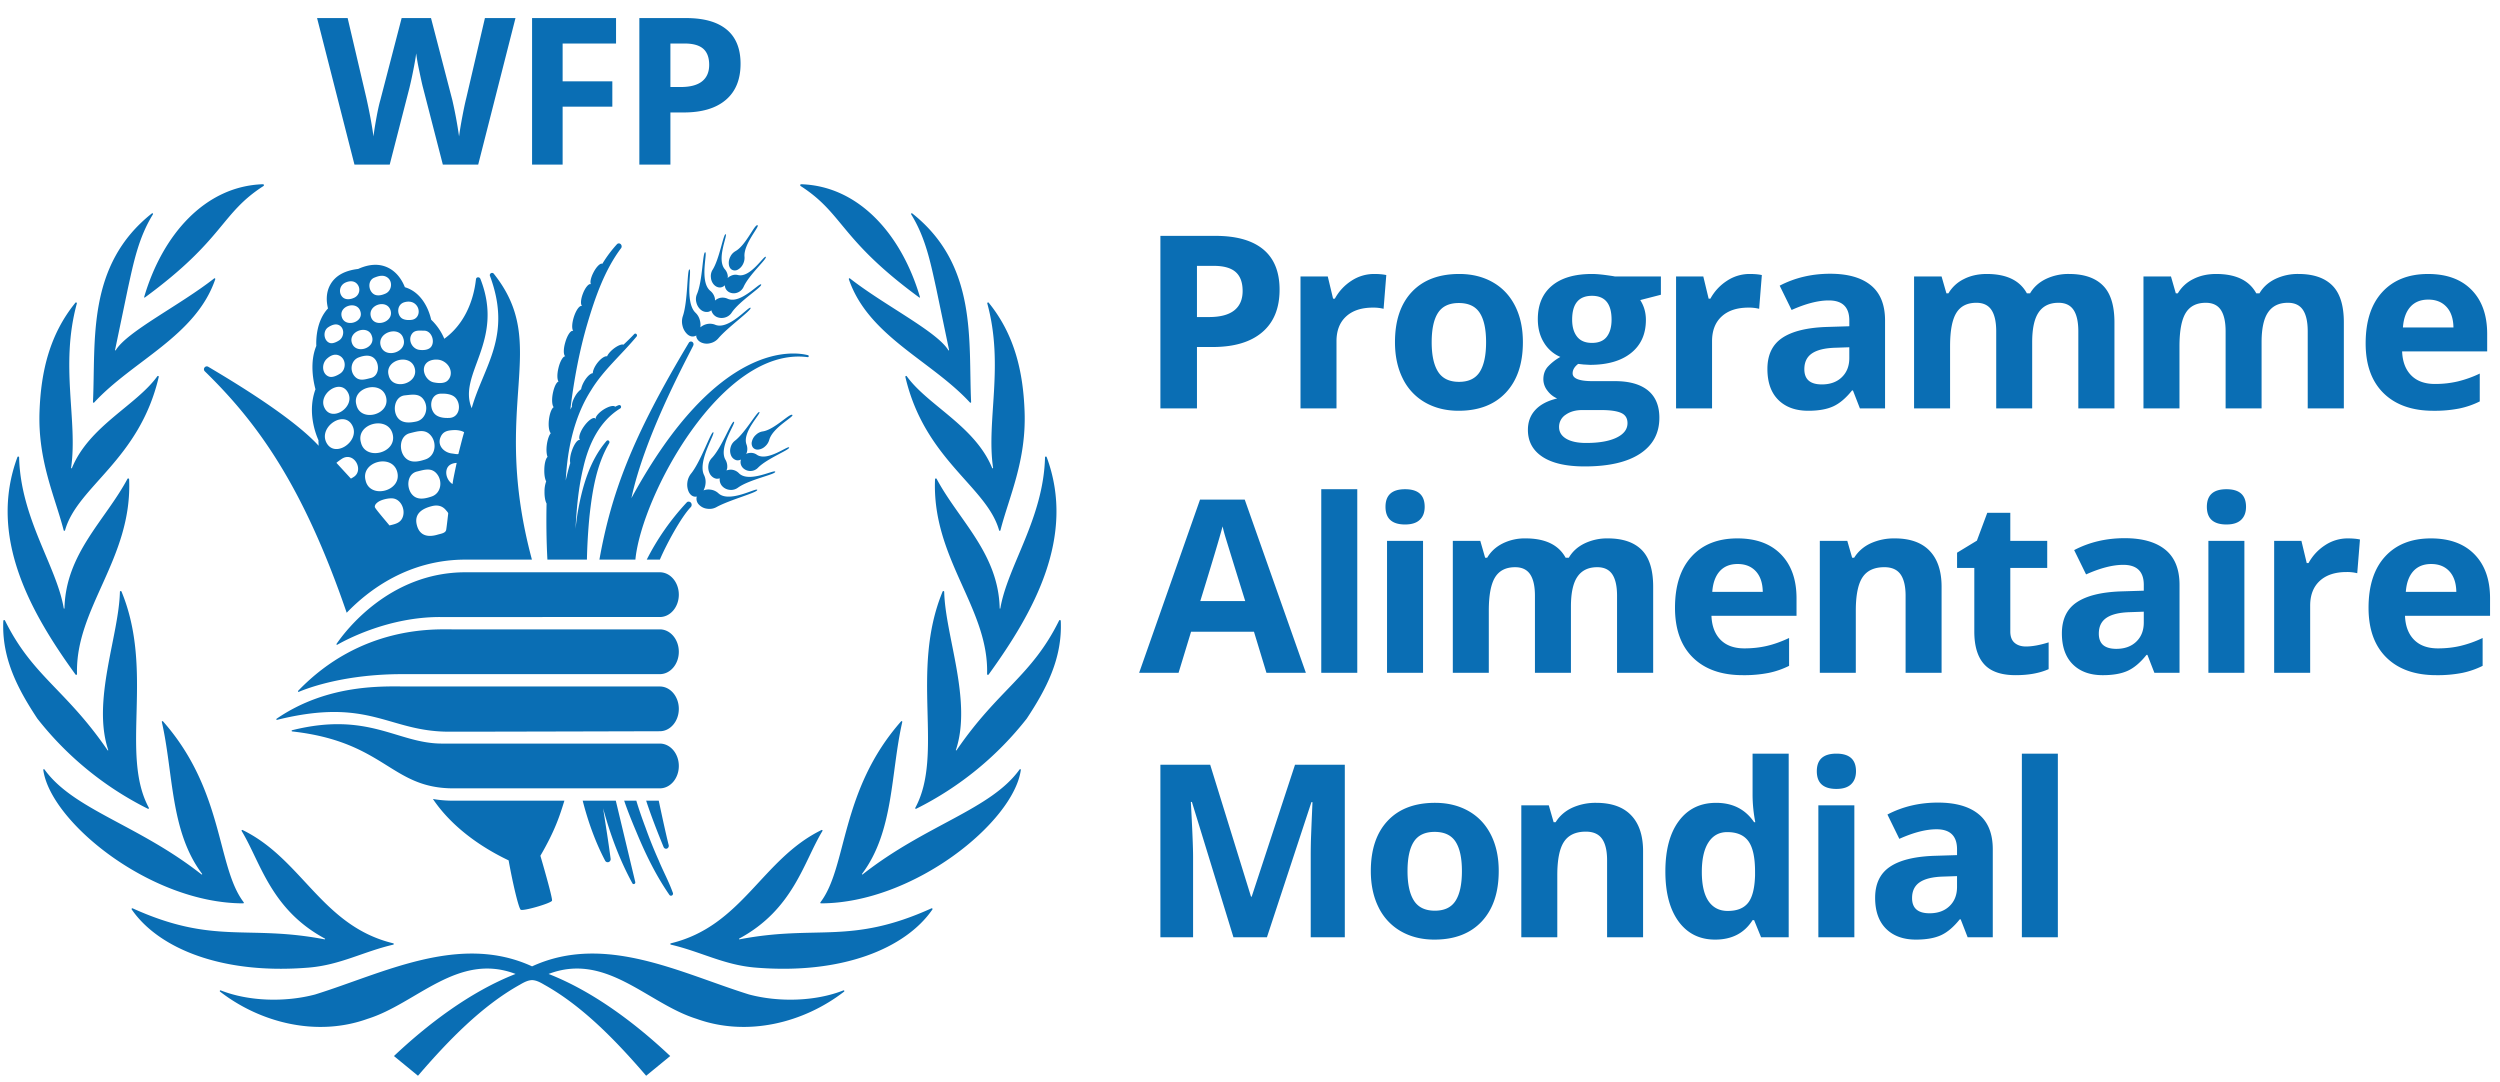 <svg width="134" height="58" xmlns="http://www.w3.org/2000/svg"><path d="M35.934 4.664h.548c.511 0 .895-.101 1.149-.304.254-.202.381-.497.381-.883 0-.39-.107-.678-.319-.865-.214-.186-.547-.28-1.002-.28h-.757v2.332zm3.76-1.246c0 .845-.265 1.491-.793 1.938-.528.449-1.279.672-2.253.672h-.714v2.793h-1.665V.969h2.508c.952 0 1.676.204 2.172.615.496.41.745 1.021.745 1.834zm-9.537 5.403h-1.638V.969h4.501v1.363h-2.863v2.026h2.664v1.359h-2.664v3.104zm-4.525 0h-1.896l-1.063-4.125c-.04-.147-.107-.45-.202-.91a10.34 10.34 0 0 1-.164-.927c-.021.194-.075.505-.16.932a21.01 21.01 0 0 1-.2.916l-1.058 4.114h-1.89L16.995.969h1.639l1.004 4.285c.176.792.302 1.478.381 2.058.022-.204.071-.52.148-.948.077-.429.15-.761.218-.996L21.528.969h1.574l1.144 4.399a23.19 23.19 0 0 1 .36 1.944c.036-.28.093-.628.172-1.045.079-.417.15-.754.215-1.013l.999-4.285h1.638l-1.998 7.852zm-4.073 27.313c-3.051 0-5.009.724-5.544.949-.031.014-.057-.031-.033-.056 3.353-3.485 7.278-3.293 8.223-3.293h11.161c.563 0 1.019.537 1.019 1.201 0 .662-.456 1.199-1.019 1.199H21.559zm2.515 3.085c-3.288 0-4.246-1.868-9.222-.635-.034.009-.057-.038-.028-.058 2.774-1.903 5.791-1.73 7.011-1.73h13.531c.563 0 1.019.537 1.019 1.199s-.456 1.199-1.019 1.199c0 0-8.689.025-11.292.025zm.233 3.037c-3.374 0-3.644-2.49-8.646-3.051-.035-.004-.039-.056-.005-.064 4.109-1.028 5.638.715 8.037.715h11.673c.563 0 1.019.537 1.019 1.2 0 .663-.456 1.2-1.019 1.2H24.307zm-.732-9.183c-2.716 0-4.968 1.185-5.495 1.484-.03.016-.059-.019-.04-.046.441-.649 2.82-3.837 6.91-3.837h10.416c.563 0 1.019.537 1.019 1.2 0 .662-.456 1.199-1.019 1.199H23.575zm14.941-6.625a.756.756 0 0 0-.444-.205.74.74 0 0 0-.362.043c.047-.099.087-.205.102-.33a.85.85 0 0 0-.083-.512c-.336-.736.624-2.209.503-2.275-.115-.064-.661 1.56-1.191 2.216a.934.934 0 0 0-.2.489.923.923 0 0 0 .087.513c.074.132.186.226.318.234a.295.295 0 0 0 .107-.006.266.266 0 0 0-.018.059.453.453 0 0 0 .142.388.718.718 0 0 0 .441.207.77.77 0 0 0 .493-.093c.719-.393 2.21-.781 2.178-.919-.029-.138-1.483.715-2.073.191zm1.099-1.074a.63.63 0 0 0-.406-.199.657.657 0 0 0-.268.043c.013-.046.031-.085.037-.131a.726.726 0 0 0-.103-.462c-.365-.677.588-1.956.465-2.019-.124-.064-.646 1.368-1.176 1.934a.69.69 0 0 0-.197.425.765.765 0 0 0 .1.465c.084.123.199.21.338.229a.53.53 0 0 0 .179-.021c-.003.007-.011.018-.008.026a.524.524 0 0 0 .139.398c.1.107.244.181.404.195a.62.62 0 0 0 .433-.117c.62-.447 2.037-.712 2-.856-.034-.138-1.391.611-1.937.09zm.963-.993a.548.548 0 0 0-.388-.104.541.541 0 0 0-.197.051c.011-.03.029-.054.039-.083a.693.693 0 0 0-.023-.43c-.231-.665.792-1.648.693-1.728-.1-.074-.764 1.117-1.31 1.536a.648.648 0 0 0-.231.354.648.648 0 0 0 .021.428.438.438 0 0 0 .265.255c.092.029.184.01.271-.027a.393.393 0 0 0-.024.17c.013.136.079.25.187.33a.566.566 0 0 0 .752-.067c.491-.497 1.714-.962 1.665-1.081-.053-.12-1.152.765-1.72.396zm1.895-2.134c-.102-.151-.958.787-1.59.877a.66.66 0 0 0-.359.178.684.684 0 0 0-.221.361.38.38 0 0 0 .055.324.325.325 0 0 0 .299.109.64.64 0 0 0 .365-.181.73.73 0 0 0 .215-.356c.192-.643 1.312-1.214 1.236-1.312zm-17.694 1.27c-.025.093-.21.816-.21.816-.052.029-.272-.019-.33-.024-.422-.04-.8-.407-.638-.845.133-.358.404-.396.748-.412.143-.006.4.028.529.117 0 0-.051.165-.099.348zm-.485 2.182l-.039.247c-.263-.165-.417-.542-.291-.84.097-.226.337-.285.514-.295a49.8 49.8 0 0 0-.184.888zm-.378 2.696c-.033.185-.283.21-.454.261-.496.149-.966.085-1.118-.508-.165-.634.315-.901.83-1.025.28-.066.54-.011.732.226.048.059.105.112.118.168 0 0-.077.704-.108.878zm-1.561-3.122c.383-.092.779-.236 1.073.141.31.396.207 1.031-.291 1.199-.328.111-.725.207-1.005-.061-.368-.351-.341-1.148.223-1.279zm-.376-2.056c.404-.098.822-.247 1.132.149.322.414.215 1.084-.308 1.259-.346.114-.763.215-1.057-.067-.386-.366-.357-1.203.233-1.341zm-.375 4.445c-.105.37-.41.425-.729.502-.21-.257-.774-.909-.784-.986a.205.205 0 0 1 .012-.09c.026-.077.115-.151.181-.194.192-.125.601-.217.822-.172.396.085.603.568.498.94zm-2.005-1.899c-.289-1.024 1.428-1.47 1.693-.466.273 1.032-1.459 1.47-1.693.466zm-.252-2.044c-.294-1.017 1.431-1.464 1.696-.465.273 1.033-1.462 1.472-1.696.465zm-.241-2.009c-.281-.948 1.338-1.368 1.585-.433.254.962-1.365 1.377-1.585.433zm-.166 3.867c-.079.047-.109.072-.136.072l-.77-.838c.009-.024.247-.196.327-.242.64-.356 1.167.662.579 1.008zm-1.461-1.887c-.381-.84 1.005-1.751 1.424-.845.386.834-1 1.761-1.424.845zm1.165-2.66c.438.779-.882 1.648-1.26.81-.336-.722.837-1.565 1.26-.81zm-1.108-1.815c.195-.172.42-.265.651-.154.37.178.381.733.058.954-.147.101-.396.226-.577.181-.397-.101-.473-.68-.132-.981zm.05-1.669c.16-.108.373-.205.556-.13.335.137.323.622.053.816-.124.088-.346.197-.496.157-.338-.085-.421-.634-.113-.843zm.887-2.378c.199-.107.486-.152.664.048a.468.468 0 0 1-.134.734c-.212.106-.498.146-.667-.051a.482.482 0 0 1 .137-.731zm-.157 1.807c-.161-.595.842-.876 1.005-.271.181.587-.845.88-1.005.271zm1.616 1.039c.234.643-.855 1.007-1.068.372-.217-.643.877-1.01 1.068-.372zm.137-3.133c.208-.083.474-.173.706 0 .289.216.226.702-.105.853-.218.099-.496.165-.69-.008-.247-.22-.261-.705.089-.845zm-.192 5.381c-.294.069-.601.186-.845-.066-.312-.322-.223-.885.2-1.039.273-.104.619-.162.842.066.286.293.255.93-.197 1.039zm.005-3.284c-.188-.638.85-.965 1.05-.346.205.635-.871.973-1.05.346zm1.74 1.169c.244.728-.986 1.116-1.212.399-.228-.734 1.011-1.122 1.212-.399zm.066-1.95c.217-.058.446-.037.611.14.252.271.166.734-.207.803-.176.032-.446.019-.583-.101-.246-.218-.234-.731.179-.842zm1.05 1.528c.396 0 .596.582.365.871-.139.175-.439.186-.643.154-.378-.058-.62-.545-.365-.874.155-.199.42-.151.643-.151zm-1.903 2.396c-.244-.837 1.178-1.211 1.396-.38.221.845-1.209 1.217-1.396.38zm.871 1.071c.389-.04.793-.13 1.032.277.249.43.063 1.028-.441 1.129-.331.069-.732.101-.968-.192-.31-.387-.187-1.161.377-1.214zm1.975-1.864c.48.198.642.764.304 1.08-.182.165-.512.133-.735.088-.447-.088-.738-.758-.347-1.076.201-.163.56-.183.778-.092zm.755 2.018c.301.37.189 1.023-.339 1.055-.275.016-.635-.016-.821-.242-.299-.361-.186-1.039.341-1.057.276-.011.633.018.819.244zm2.039-6.664a.12.12 0 0 0-.134-.05c-.063.021-.105.09-.081.151 1.205 3.237-.334 4.831-.977 7.097-.771-1.841 1.785-3.573.468-6.929-.019-.043-.053-.078-.1-.085-.066-.009-.129.018-.139.106-.034.236-.189 2.096-1.698 3.186a3.015 3.015 0 0 0-.703-1.021c-.14-.627-.549-1.488-1.41-1.742-.129-.325-.388-.79-.887-1.04-.47-.234-1.013-.213-1.617.061-.729.085-1.231.37-1.495.845-.25.449-.205.938-.121 1.271-.614.656-.643 1.628-.627 2.009-.365.876-.16 1.899-.045 2.324-.436 1.191-.01 2.346.16 2.729 0 .104.005.202.011.3-1.428-1.562-4.677-3.497-5.918-4.235a.148.148 0 0 0-.181.021.154.154 0 0 0-.008.218c2.768 2.7 5.238 6.032 7.61 12.946 1.184-1.231 3.323-2.849 6.367-2.849h3.561c-2.262-8.428 1.032-11.444-2.036-15.313zm16.836 4.358c-.651-.17-4.808-.906-9.467 7.663.68-3.191 2.746-7.052 3.312-8.173v-.008a.153.153 0 0 0-.042-.192.136.136 0 0 0-.189.035c-3.078 5.133-4.159 8.091-4.797 11.63h1.929c.328-3.412 4.637-11.449 9.23-10.852h.005c.027.006.05-.016.053-.039.01-.03-.009-.059-.034-.064zm-9.262 28.232l-1.042-4.355h-1.774c.281 1.105.682 2.229 1.202 3.215a.16.16 0 0 0 .16.083.165.165 0 0 0 .134-.19c-.121-.922-.265-1.811-.402-2.699.376 1.395.882 2.758 1.565 4.013.018.039.057.057.094.045.05-.011.076-.064.063-.112zm1.792-1.977c-.181-.728-.37-1.621-.532-2.378h-.675c.263.808.617 1.709.932 2.479.031.075.102.112.17.093a.159.159 0 0 0 .105-.194zm.226 2.561l-.005-.01c-.218-.609-.52-1.154-.759-1.738a23.611 23.611 0 0 1-.706-1.758c-.17-.45-.351-.965-.49-1.433h-.651c.184.545.423 1.132.646 1.658.49 1.188 1.057 2.352 1.779 3.393a.103.103 0 0 0 .123.035c.058-.022.084-.088.063-.147zm.974-20.9c-.05-.075-.171-.091-.228-.03a13.313 13.313 0 0 0-2.147 3.069h.703c.352-.826 1.144-2.285 1.654-2.811l.005-.005a.183.183 0 0 0 .013-.223zm-5.354-6.045c.651-1.069 1.617-1.887 2.436-2.875a.097.097 0 0 0-.009-.128.082.082 0 0 0-.118-.003c-.186.199-.38.386-.579.571-.087-.042-.307.043-.531.218-.175.139-.301.293-.346.404-.113-.026-.325.106-.517.351-.158.205-.249.42-.247.553-.121.01-.296.164-.446.409-.097.162-.16.319-.181.449a1.227 1.227 0 0 0-.309.353c-.134.224-.203.449-.182.579-.031.057-.063.11-.089.165l.016-.132c.192-1.513.469-3.011.892-4.456.425-1.441.934-2.894 1.808-4.061l.006-.005a.168.168 0 0 0-.016-.21.138.138 0 0 0-.205-.003 6.631 6.631 0 0 0-.785 1.05c-.099-.053-.309.144-.469.452-.147.278-.2.536-.144.635 0 0-.003.008-.009.005-.105-.045-.299.189-.417.502-.115.295-.136.566-.057.657-.006.005-.006.008-.009.013-.117-.043-.309.226-.427.606-.098.321-.108.6-.037.712.005.005 0 .019-.005.016-.121-.043-.305.234-.412.611-.108.364-.1.686.002.749-.118-.013-.283.263-.37.638-.078.324-.07.603.006.715-.116.034-.244.305-.31.656-.063.343-.032.627.052.718-.107.055-.218.334-.257.68-.039.343.011.624.1.715-.089.1-.176.339-.213.627-.036.273-.013.51.04.643-.097.082-.171.359-.174.691-.007.265.032.491.1.621a1.554 1.554 0 0 0-.089.542c-.005.279.039.518.11.643-.021.981-.008 2.025.045 3.008h2.118c.015-.765.065-1.6.141-2.357.15-1.35.373-2.721 1.048-3.874l.005-.008a.114.114 0 0 0-.013-.127c-.04-.035-.095-.035-.132.008-.916 1.063-1.317 2.506-1.553 3.89-.042.271-.076.544-.108.816.058-1.111.16-2.217.415-3.269.291-1.281.874-2.5 1.984-3.183a.097.097 0 0 0 .039-.112.091.091 0 0 0-.11-.066c-.071.021-.136.058-.205.088-.073-.091-.343-.024-.622.153-.265.173-.441.386-.422.503 0 .005-.013.013-.013.002a.08.08 0 0 0-.013-.034c-.1-.082-.368.104-.594.42-.228.316-.317.646-.22.731.005.002.003.01-.002.01-.119-.048-.315.221-.439.596-.089.262-.11.504-.078.643 0 .004-.006.01-.006.01-.092.303-.168.609-.239.919.027-.438.066-.879.129-1.315.186-1.254.564-2.482 1.236-3.528zm6.663-3.498a.75.75 0 0 0-.485-.037.811.811 0 0 0-.326.17.925.925 0 0 0-.018-.345.838.838 0 0 0-.252-.449c-.572-.571-.179-2.291-.312-2.312-.131-.018-.084 1.696-.354 2.498a.92.92 0 0 0-.019.529.889.889 0 0 0 .26.451c.113.099.249.144.378.104a.217.217 0 0 0 .097-.043c0 .022 0 .043.002.064.03.141.129.25.266.314a.722.722 0 0 0 .488.037.792.792 0 0 0 .428-.26c.538-.625 1.802-1.515 1.727-1.634-.077-.117-1.145 1.195-1.88.913zm2.447-2.165c-.082-.117-1.095 1.065-1.785.77a.638.638 0 0 0-.452-.042.69.69 0 0 0-.236.133c-.003-.048 0-.091-.01-.133a.707.707 0 0 0-.255-.398c-.577-.505-.123-2.041-.26-2.057-.139-.016-.136 1.512-.436 2.229a.684.684 0 0 0-.036.468c.042.17.137.311.255.401a.482.482 0 0 0 .393.093.495.495 0 0 0 .16-.082c0 .008-.003.018 0 .026a.53.53 0 0 0 .27.327.643.643 0 0 0 .447.037.62.62 0 0 0 .364-.26c.428-.64 1.662-1.39 1.581-1.512zm.249-1.48c-.09-.093-.816 1.124-1.475.978a.55.55 0 0 0-.399.04.517.517 0 0 0-.168.117c0-.03.008-.059.008-.091a.676.676 0 0 0-.171-.393c-.443-.542.173-1.825.055-1.865-.12-.035-.33 1.315-.698 1.902a.632.632 0 0 0-.094.412c.01.157.076.298.168.396.094.098.21.152.336.144a.377.377 0 0 0 .244-.12c0 .053.01.111.036.167a.444.444 0 0 0 .286.242c.124.04.271.029.402-.035a.595.595 0 0 0 .284-.292c.288-.64 1.272-1.509 1.186-1.602zm-.436-1.69c-.149-.106-.624 1.076-1.189 1.384a.678.678 0 0 0-.275.295.718.718 0 0 0-.079.415c.013.125.071.231.163.284a.319.319 0 0 0 .315-.002.668.668 0 0 0 .28-.298.737.737 0 0 0 .079-.412c-.042-.669.811-1.6.706-1.666zM30.252 42.917h-5.945c-.404 0-.769-.032-1.105-.093.003 0 .003.002.003.002.976 1.451 2.506 2.552 4.057 3.29.239 1.323.538 2.548.646 2.644.11.095 1.632-.343 1.68-.484.044-.14-.623-2.407-.623-2.407.801-1.374 1.048-2.185 1.287-2.952zm14.953 10.169c-1.501.593-3.459.642-5.057.218-3.661-1.14-7.726-3.3-11.629-1.507-3.902-1.793-7.968.367-11.628 1.507-1.598.424-3.556.375-5.057-.218a.038.038 0 0 0-.037.066c2.16 1.671 5.186 2.44 7.91 1.456 2.616-.815 4.829-3.587 7.928-2.404-2.454.959-4.748 2.729-6.519 4.4l1.288 1.057c1.609-1.873 3.42-3.746 5.47-4.886.28-.165.448-.231.645-.242.197.011.365.077.643.242 2.053 1.14 3.864 3.013 5.472 4.886l1.289-1.057c-1.771-1.671-4.066-3.441-6.519-4.4 3.099-1.183 5.312 1.589 7.928 2.404 2.724.984 5.75.215 7.91-1.456.034-.029.005-.082-.037-.066zm-24.129-2.525c-3.826-.927-4.873-4.514-8.072-6.071-.034-.018-.071.022-.05.053 1.008 1.658 1.553 4.198 4.459 5.764.024.012.011.05-.016.042-4.167-.802-5.918.313-10.285-1.661-.037-.016-.076.024-.052.059 1.435 2.083 4.841 3.507 9.508 3.114 1.68-.143 2.897-.85 4.508-1.227.04-.011.04-.065 0-.073zm-8.014-2.2c-1.455-1.905-1.04-5.972-4.323-9.695-.026-.029-.073-.006-.065.031.627 2.742.44 5.857 2.157 8.139.016.024-.008.048-.032.032-3.385-2.665-6.865-3.468-8.414-5.625-.023-.029-.07-.014-.065.024.383 2.792 5.747 7.145 10.713 7.153.029 0 .047-.034.029-.059zm-5.084-5.064c-1.559-2.891.304-7.302-1.464-11.588-.019-.045-.087-.034-.087.014-.052 2.34-1.506 5.835-.627 8.473.01.024-.021.037-.034.016-2.239-3.271-4.015-3.954-5.496-6.948-.021-.045-.089-.033-.092.015C.084 35.314.984 36.973 2 38.514a17.387 17.387 0 0 0 5.928 4.836c.035.016.066-.019.05-.053zM6.921 25.691c-.003-.048-.066-.064-.09-.022-1.189 2.224-3.307 3.994-3.375 6.931-.002.029-.034.031-.039.004-.386-2.266-2.31-4.806-2.393-8.088 0-.05-.071-.063-.09-.016-1.582 4.268.693 8.314 3.115 11.657.027.034.079.014.079-.032-.1-3.542 2.971-6.186 2.793-10.434zm1.511-5.522c-1.123 1.56-3.65 2.663-4.574 4.913-.013.032-.053.024-.047-.013.367-2.522-.607-5.45.307-8.8.013-.048-.048-.08-.076-.043-1.381 1.698-1.848 3.688-1.924 5.838-.094 2.641.834 4.567 1.294 6.358.01.043.065.04.076-.003.661-2.348 3.981-3.762 5.02-8.213.014-.047-.047-.077-.076-.037zm3.047-5.245c-1.847 1.448-4.669 2.843-5.275 3.85-.01.021-.042.005-.037-.016l.685-3.287c.307-1.395.572-2.731 1.344-3.98.024-.037-.021-.08-.055-.053-3.517 2.785-3.003 6.812-3.158 10.11-.002.035.04.051.064.027 2.07-2.246 5.445-3.553 6.49-6.606.013-.037-.027-.069-.058-.045zm2.617-5.049c-3.108.099-5.391 2.716-6.37 6.048-.005.019.021.035.037.024 4.28-3.138 4.041-4.483 6.359-5.976.042-.027.024-.096-.026-.096zm35.828 38.813c-4.364 1.974-6.118.859-10.285 1.661-.026.008-.039-.03-.016-.042 2.905-1.566 3.451-4.106 4.459-5.764.021-.031-.015-.071-.05-.053-3.196 1.557-4.243 5.144-8.072 6.071-.04.008-.04.062 0 .073 1.611.377 2.829 1.084 4.508 1.227 4.666.393 8.076-1.031 9.509-3.114.023-.035-.016-.075-.053-.059zm4.726-7.445c-1.548 2.157-5.028 2.96-8.413 5.625-.022.016-.047-.008-.029-.032 1.714-2.282 1.527-5.397 2.154-8.139.008-.037-.039-.06-.065-.031-3.281 3.723-2.869 7.79-4.32 9.695-.018.025-.003.059.029.059 4.965-.008 10.327-4.361 10.71-7.153.005-.038-.042-.053-.066-.024zm2.207-7.964c-.002-.048-.07-.06-.091-.015-1.48 2.994-3.257 3.677-5.493 6.948-.016.021-.045.008-.036-.016.878-2.638-.573-6.133-.628-8.473 0-.048-.068-.059-.086-.014-1.769 4.286.094 8.697-1.462 11.588-.019.034.013.069.047.053a17.387 17.387 0 0 0 5.928-4.836c1.016-1.541 1.916-3.2 1.821-5.235zm-.755-8.779c-.018-.047-.089-.034-.089.016-.084 3.282-2.008 5.822-2.394 8.088-.005.027-.036.025-.036-.004-.069-2.937-2.189-4.707-3.378-6.931-.024-.042-.087-.026-.087.022-.178 4.248 2.889 6.892 2.79 10.434 0 .046.055.066.081.032 2.42-3.343 4.695-7.389 3.113-11.657zm-1.184-2.436c-.076-2.15-.543-4.14-1.923-5.838-.029-.037-.087-.005-.076.043.913 3.35-.061 6.278.309 8.8.005.037-.037.045-.05.013-.923-2.25-3.451-3.353-4.574-4.913-.026-.04-.087-.01-.076.037 1.039 4.451 4.359 5.865 5.021 8.213.01.043.065.046.075.003.46-1.791 1.389-3.717 1.294-6.358zm-6.023-10.626c-.034-.027-.078.016-.055.053.772 1.249 1.037 2.585 1.344 3.98l.685 3.287c.005.021-.027.037-.037.016-.606-1.007-3.425-2.402-5.275-3.85-.029-.024-.071.008-.058.045 1.045 3.053 4.42 4.36 6.49 6.606.024.024.066.008.063-.027-.154-3.298.36-7.325-3.157-10.11zm-5.954-1.563c-.05 0-.066.069-.027.096 2.318 1.493 2.079 2.838 6.359 5.976.019.011.042-.005.037-.024-.979-3.332-3.262-5.949-6.369-6.048zm21.216 7.119h.645c.603 0 1.054-.119 1.354-.357.299-.239.449-.585.449-1.04 0-.46-.126-.799-.377-1.019-.251-.219-.643-.328-1.179-.328h-.892v2.744zm4.428-1.467c0 .995-.312 1.756-.933 2.283-.622.528-1.507.79-2.653.79h-.842v3.29h-1.96v-9.247h2.953c1.122 0 1.975.242 2.559.724.584.484.876 1.203.876 2.16zm5.068-.842c.262 0 .479.02.652.058l-.145 1.809a2.218 2.218 0 0 0-.57-.064c-.616 0-1.095.158-1.439.475-.344.316-.515.759-.515 1.328v3.599h-1.929v-7.072h1.461l.285 1.19h.095c.218-.397.515-.716.888-.958a2.195 2.195 0 0 1 1.217-.365m3.085 3.657c0 .7.115 1.228.345 1.587.229.358.603.538 1.122.538.514 0 .885-.179 1.11-.534.226-.357.339-.887.339-1.591 0-.701-.114-1.225-.342-1.575-.227-.35-.6-.525-1.119-.525-.515 0-.886.174-1.113.522-.228.347-.342.874-.342 1.578zm4.889 0c0 1.15-.304 2.05-.911 2.7-.607.649-1.453.975-2.536.975-.679 0-1.278-.15-1.797-.447a2.965 2.965 0 0 1-1.195-1.281c-.278-.556-.417-1.205-.417-1.947 0-1.155.301-2.054.904-2.695.603-.64 1.451-.962 2.542-.962.68 0 1.279.149 1.797.444.519.295.917.719 1.196 1.271.278.552.417 1.2.417 1.942zm2.64-1.208c0 .383.088.687.263.91.175.223.441.336.801.336.362 0 .628-.113.797-.336.168-.223.252-.527.252-.91 0-.852-.35-1.278-1.049-1.278-.709 0-1.064.426-1.064 1.278zm-.701 5.755c0 .265.127.474.382.626.256.152.613.228 1.072.228.692 0 1.234-.096 1.626-.285.392-.19.588-.449.588-.777 0-.266-.116-.45-.348-.551-.232-.102-.59-.151-1.075-.151h-1c-.353 0-.65.082-.887.248a.772.772 0 0 0-.358.662zm5.458-8.071v.981l-1.107.285c.203.316.303.67.303 1.062 0 .759-.264 1.35-.794 1.774-.528.424-1.263.636-2.204.636l-.347-.019-.285-.032c-.198.152-.297.321-.297.507 0 .277.354.417 1.062.417h1.202c.776 0 1.367.167 1.775.5.406.333.61.822.61 1.466 0 .827-.345 1.468-1.034 1.923-.69.455-1.68.683-2.97.683-.986 0-1.74-.172-2.261-.515-.521-.344-.781-.826-.781-1.445 0-.426.133-.782.399-1.069.265-.287.655-.492 1.17-.614a1.278 1.278 0 0 1-.519-.414.988.988 0 0 1-.222-.61c0-.27.078-.494.235-.674a2.71 2.71 0 0 1 .676-.528 1.892 1.892 0 0 1-.882-.772c-.217-.353-.326-.771-.326-1.252 0-.771.251-1.368.753-1.79.501-.422 1.218-.633 2.151-.633.197 0 .432.019.705.054.271.036.445.063.521.079h2.467zm4.759-.133c.262 0 .478.02.652.058l-.145 1.809a2.223 2.223 0 0 0-.57-.064c-.616 0-1.095.158-1.439.475-.344.316-.515.759-.515 1.328v3.599h-1.929v-7.072h1.46l.286 1.19h.094c.219-.397.516-.716.889-.958a2.193 2.193 0 0 1 1.217-.365m5.34 3.928l-.747.026c-.561.016-.978.118-1.252.303-.275.186-.411.468-.411.848 0 .544.312.815.936.815.446 0 .804-.127 1.071-.385.268-.257.403-.599.403-1.025v-.582zm.568 3.277l-.373-.961h-.05c-.325.408-.659.692-1.003.85-.343.158-.792.238-1.343.238-.679 0-1.214-.195-1.604-.582-.39-.388-.585-.941-.585-1.658 0-.751.263-1.303.787-1.66.526-.356 1.317-.554 2.375-.592l1.228-.038v-.309c0-.717-.368-1.075-1.101-1.075-.565 0-1.229.17-1.992.512l-.639-1.303c.814-.425 1.716-.639 2.706-.639.95 0 1.677.207 2.183.62.506.413.759 1.042.759 1.885v4.712h-1.348zm9.234 0h-1.928v-4.13c0-.51-.086-.893-.257-1.149-.17-.255-.44-.382-.806-.382-.493 0-.851.181-1.075.544-.224.363-.335.959-.335 1.789v3.328h-1.93v-7.072h1.474l.26.906h.107a1.96 1.96 0 0 1 .822-.763c.359-.184.77-.276 1.234-.276 1.057 0 1.774.346 2.15 1.039h.17c.191-.329.47-.584.839-.766a2.782 2.782 0 0 1 1.249-.273c.801 0 1.407.207 1.818.618.412.411.617 1.069.617 1.976v4.611h-1.936v-4.13c0-.51-.085-.893-.256-1.149-.171-.255-.439-.382-.806-.382-.472 0-.826.168-1.059.506-.234.337-.352.872-.352 1.607v3.548m12.296 0h-1.928v-4.13c0-.51-.086-.893-.257-1.149-.17-.255-.44-.382-.806-.382-.493 0-.851.181-1.075.544-.224.363-.335.959-.335 1.789v3.328h-1.93v-7.072h1.474l.26.906h.107a1.96 1.96 0 0 1 .822-.763c.359-.184.77-.276 1.234-.276 1.057 0 1.774.346 2.15 1.039h.17c.19-.329.47-.584.839-.766a2.782 2.782 0 0 1 1.249-.273c.801 0 1.407.207 1.818.618.411.411.617 1.069.617 1.976v4.611h-1.936v-4.13c0-.51-.085-.893-.256-1.149-.171-.255-.439-.382-.807-.382-.471 0-.825.168-1.058.506-.234.337-.352.872-.352 1.607v3.548m8.937-5.832c-.409 0-.73.13-.962.389-.232.26-.364.627-.399 1.104h2.708c-.008-.477-.133-.844-.374-1.104-.24-.259-.564-.389-.973-.389zm.271 5.959c-1.137 0-2.028-.315-2.669-.943-.64-.629-.961-1.518-.961-2.669 0-1.185.296-2.101.889-2.748.592-.647 1.411-.972 2.457-.972.999 0 1.777.286 2.334.855.557.569.834 1.355.834 2.358v.937h-4.559c.021.548.183.977.487 1.284.304.308.729.461 1.277.461a5.28 5.28 0 0 0 1.208-.133 5.93 5.93 0 0 0 1.189-.424v1.493a4.463 4.463 0 0 1-1.081.376 6.76 6.76 0 0 1-1.405.125zm-63.685 10.2a800.868 800.868 0 0 1-1.047-3.383 9.246 9.246 0 0 1-.167-.62c-.14.54-.538 1.874-1.195 4.003h2.409zm1.138 3.845l-.669-2.201h-3.372l-.67 2.201h-2.113l3.264-9.284h2.396l3.277 9.284h-2.113zm2.938.001h1.93v-9.841h-1.93zm3.525-.001h1.93v-7.071h-1.93v7.071zm-.082-8.898c0-.629.35-.942 1.05-.942.7 0 1.05.313 1.05.942 0 .299-.087.532-.263.698-.175.167-.437.25-.787.25-.7 0-1.05-.316-1.05-.948zm9.939 8.898h-1.929v-4.129c0-.51-.086-.893-.257-1.149-.17-.255-.439-.382-.805-.382-.494 0-.852.181-1.076.544-.223.362-.335.959-.335 1.789v3.327h-1.929v-7.071h1.473l.26.905h.108c.189-.325.463-.579.822-.762a2.66 2.66 0 0 1 1.233-.276c1.058 0 1.775.346 2.151 1.038h.17c.19-.329.469-.584.838-.765a2.788 2.788 0 0 1 1.249-.273c.801 0 1.408.206 1.819.617.411.412.616 1.07.616 1.977v4.61h-1.936v-4.129c0-.51-.085-.893-.255-1.149-.171-.255-.44-.382-.807-.382-.472 0-.825.168-1.059.506-.234.337-.351.872-.351 1.607v3.547m8.936-5.831c-.409 0-.729.13-.962.389-.231.26-.364.627-.398 1.104h2.707c-.008-.477-.133-.844-.373-1.104-.24-.259-.565-.389-.974-.389zm.272 5.958c-1.138 0-2.029-.314-2.669-.942-.641-.629-.961-1.519-.961-2.669 0-1.185.296-2.102.889-2.748.591-.647 1.411-.972 2.457-.972.999 0 1.777.285 2.334.855.556.569.834 1.355.834 2.358v.937h-4.56c.021.548.184.976.487 1.284.304.308.73.461 1.278.461.425 0 .828-.044 1.208-.133.38-.088.775-.229 1.188-.424v1.493a4.491 4.491 0 0 1-1.081.376 6.827 6.827 0 0 1-1.404.124zm10.659-.127h-1.929v-4.129c0-.51-.091-.893-.272-1.149-.182-.255-.47-.382-.866-.382-.54 0-.93.18-1.17.54-.241.362-.361.959-.361 1.793v3.327h-1.929v-7.071h1.473l.26.905h.107c.215-.341.511-.6.889-.775a3.026 3.026 0 0 1 1.287-.263c.822 0 1.447.223 1.872.668.426.445.639 1.087.639 1.926v4.61m4.524-1.41c.337 0 .742-.074 1.214-.221v1.435c-.48.215-1.071.323-1.77.323-.772 0-1.334-.195-1.686-.586-.352-.389-.528-.974-.528-1.754V30.44h-.924v-.816l1.063-.646.556-1.492h1.234v1.505h1.979v1.449h-1.979v3.409c0 .274.077.476.231.607.153.131.357.196.61.196m6.314-1.866l-.747.026c-.561.016-.978.118-1.252.303-.275.186-.411.468-.411.848 0 .544.312.815.936.815.447 0 .804-.128 1.072-.386.267-.256.402-.598.402-1.024v-.582zm.568 3.276l-.373-.96h-.05c-.325.408-.659.692-1.003.85-.343.158-.792.237-1.343.237-.679 0-1.214-.194-1.604-.582-.389-.387-.585-.94-.585-1.657 0-.751.263-1.304.787-1.66.526-.356 1.317-.554 2.375-.592l1.228-.038v-.31c0-.716-.367-1.075-1.101-1.075-.565 0-1.229.171-1.992.513l-.639-1.303c.814-.426 1.716-.639 2.706-.639.95 0 1.677.207 2.183.62.506.413.759 1.042.759 1.884v4.712h-1.348zm2.895 0h1.929v-7.071h-1.929v7.071zm-.082-8.898c0-.629.349-.942 1.05-.942.7 0 1.049.313 1.049.942 0 .299-.087.532-.262.698-.175.167-.438.25-.787.25-.701 0-1.05-.316-1.05-.948zm7.553 1.694c.262 0 .479.02.653.058l-.146 1.809a2.21 2.21 0 0 0-.569-.064c-.616 0-1.096.158-1.44.475-.343.316-.514.759-.514 1.328v3.598h-1.93v-7.071h1.461l.285 1.19h.095c.219-.397.516-.716.889-.958a2.184 2.184 0 0 1 1.216-.365m4.471 1.373c-.409 0-.729.13-.962.389-.231.26-.364.627-.398 1.104h2.707c-.008-.477-.133-.844-.373-1.104-.24-.259-.565-.389-.974-.389zm.272 5.958c-1.138 0-2.029-.314-2.669-.942-.641-.629-.961-1.519-.961-2.669 0-1.185.296-2.102.888-2.748.592-.647 1.412-.972 2.457-.972.999 0 1.778.285 2.334.855.557.569.834 1.355.834 2.358v.937h-4.559c.021.548.183.976.487 1.284.304.308.73.461 1.277.461.426 0 .829-.044 1.208-.133a5.93 5.93 0 0 0 1.189-.424v1.493a4.491 4.491 0 0 1-1.081.376 6.833 6.833 0 0 1-1.404.124zM66.112 50.236l-2.227-7.254h-.056c.08 1.476.12 2.46.12 2.953v4.301h-1.752V40.99h2.669l2.188 7.07h.037l2.322-7.07h2.669v9.246h-1.827v-4.377c0-.206.002-.444.008-.714.007-.27.036-.987.086-2.15h-.057l-2.384 7.241h-1.796m9.331-3.548c0 .701.115 1.229.345 1.587.229.359.603.538 1.122.538.514 0 .885-.178 1.11-.534.226-.356.339-.887.339-1.591 0-.7-.114-1.224-.342-1.575-.227-.349-.6-.524-1.119-.524-.515 0-.886.174-1.113.521-.228.348-.342.874-.342 1.578zm4.889 0c0 1.151-.304 2.051-.91 2.701-.608.649-1.454.974-2.537.974-.679 0-1.278-.149-1.796-.446a2.973 2.973 0 0 1-1.196-1.281c-.278-.556-.417-1.205-.417-1.948 0-1.155.301-2.053.905-2.694.602-.641 1.45-.962 2.542-.962.679 0 1.278.149 1.796.443.519.295.917.719 1.196 1.272.278.552.417 1.199.417 1.941zm7.737 3.548H86.14v-4.13c0-.509-.091-.892-.272-1.148-.182-.255-.47-.382-.866-.382-.54 0-.93.18-1.17.54-.241.361-.361.959-.361 1.793v3.327h-1.929v-7.071h1.473l.26.905h.107c.215-.342.511-.6.889-.775a3.026 3.026 0 0 1 1.287-.263c.822 0 1.447.223 1.872.668.426.444.639 1.087.639 1.926v4.61m4.541-1.41c.493 0 .854-.143 1.085-.431.229-.286.354-.773.376-1.461v-.208c0-.759-.117-1.303-.352-1.631-.233-.329-.614-.494-1.141-.494-.43 0-.764.182-1.002.547-.238.365-.358.895-.358 1.591 0 .695.121 1.217.361 1.565.24.348.584.522 1.031.522zm-.677 1.537c-.831 0-1.483-.323-1.958-.968-.473-.645-.711-1.539-.711-2.681 0-1.16.241-2.064.724-2.71.483-.648 1.148-.972 1.996-.972.89 0 1.568.346 2.036 1.038h.064a7.805 7.805 0 0 1-.146-1.411v-2.264h1.936v9.841h-1.481l-.373-.917h-.082c-.438.696-1.107 1.044-2.005 1.044zm5.531-.127h1.929v-7.071h-1.929v7.071zm-.083-8.898c0-.629.35-.943 1.05-.943.7 0 1.05.314 1.05.943 0 .299-.087.532-.263.698-.174.167-.437.25-.787.25-.7 0-1.05-.316-1.05-.948zm7.516 5.622l-.747.025c-.561.017-.978.118-1.252.304s-.411.468-.411.848c0 .544.312.815.936.815.447 0 .804-.128 1.072-.386.267-.257.402-.598.402-1.024v-.582zm.568 3.276l-.373-.961h-.049c-.326.409-.66.693-1.003.851-.344.158-.792.237-1.344.237-.679 0-1.214-.194-1.604-.582-.389-.388-.585-.94-.585-1.657 0-.751.263-1.304.788-1.66.525-.357 1.316-.554 2.375-.592l1.227-.038v-.31c0-.716-.367-1.075-1.1-1.075-.566 0-1.23.171-1.993.513l-.638-1.303c.813-.426 1.715-.64 2.706-.64.949 0 1.676.207 2.182.621.506.413.759 1.042.759 1.884v4.712h-1.348zm2.907 0h1.929v-9.841h-1.929z" fill="#0A6EB4" fill-rule="evenodd"/></svg>